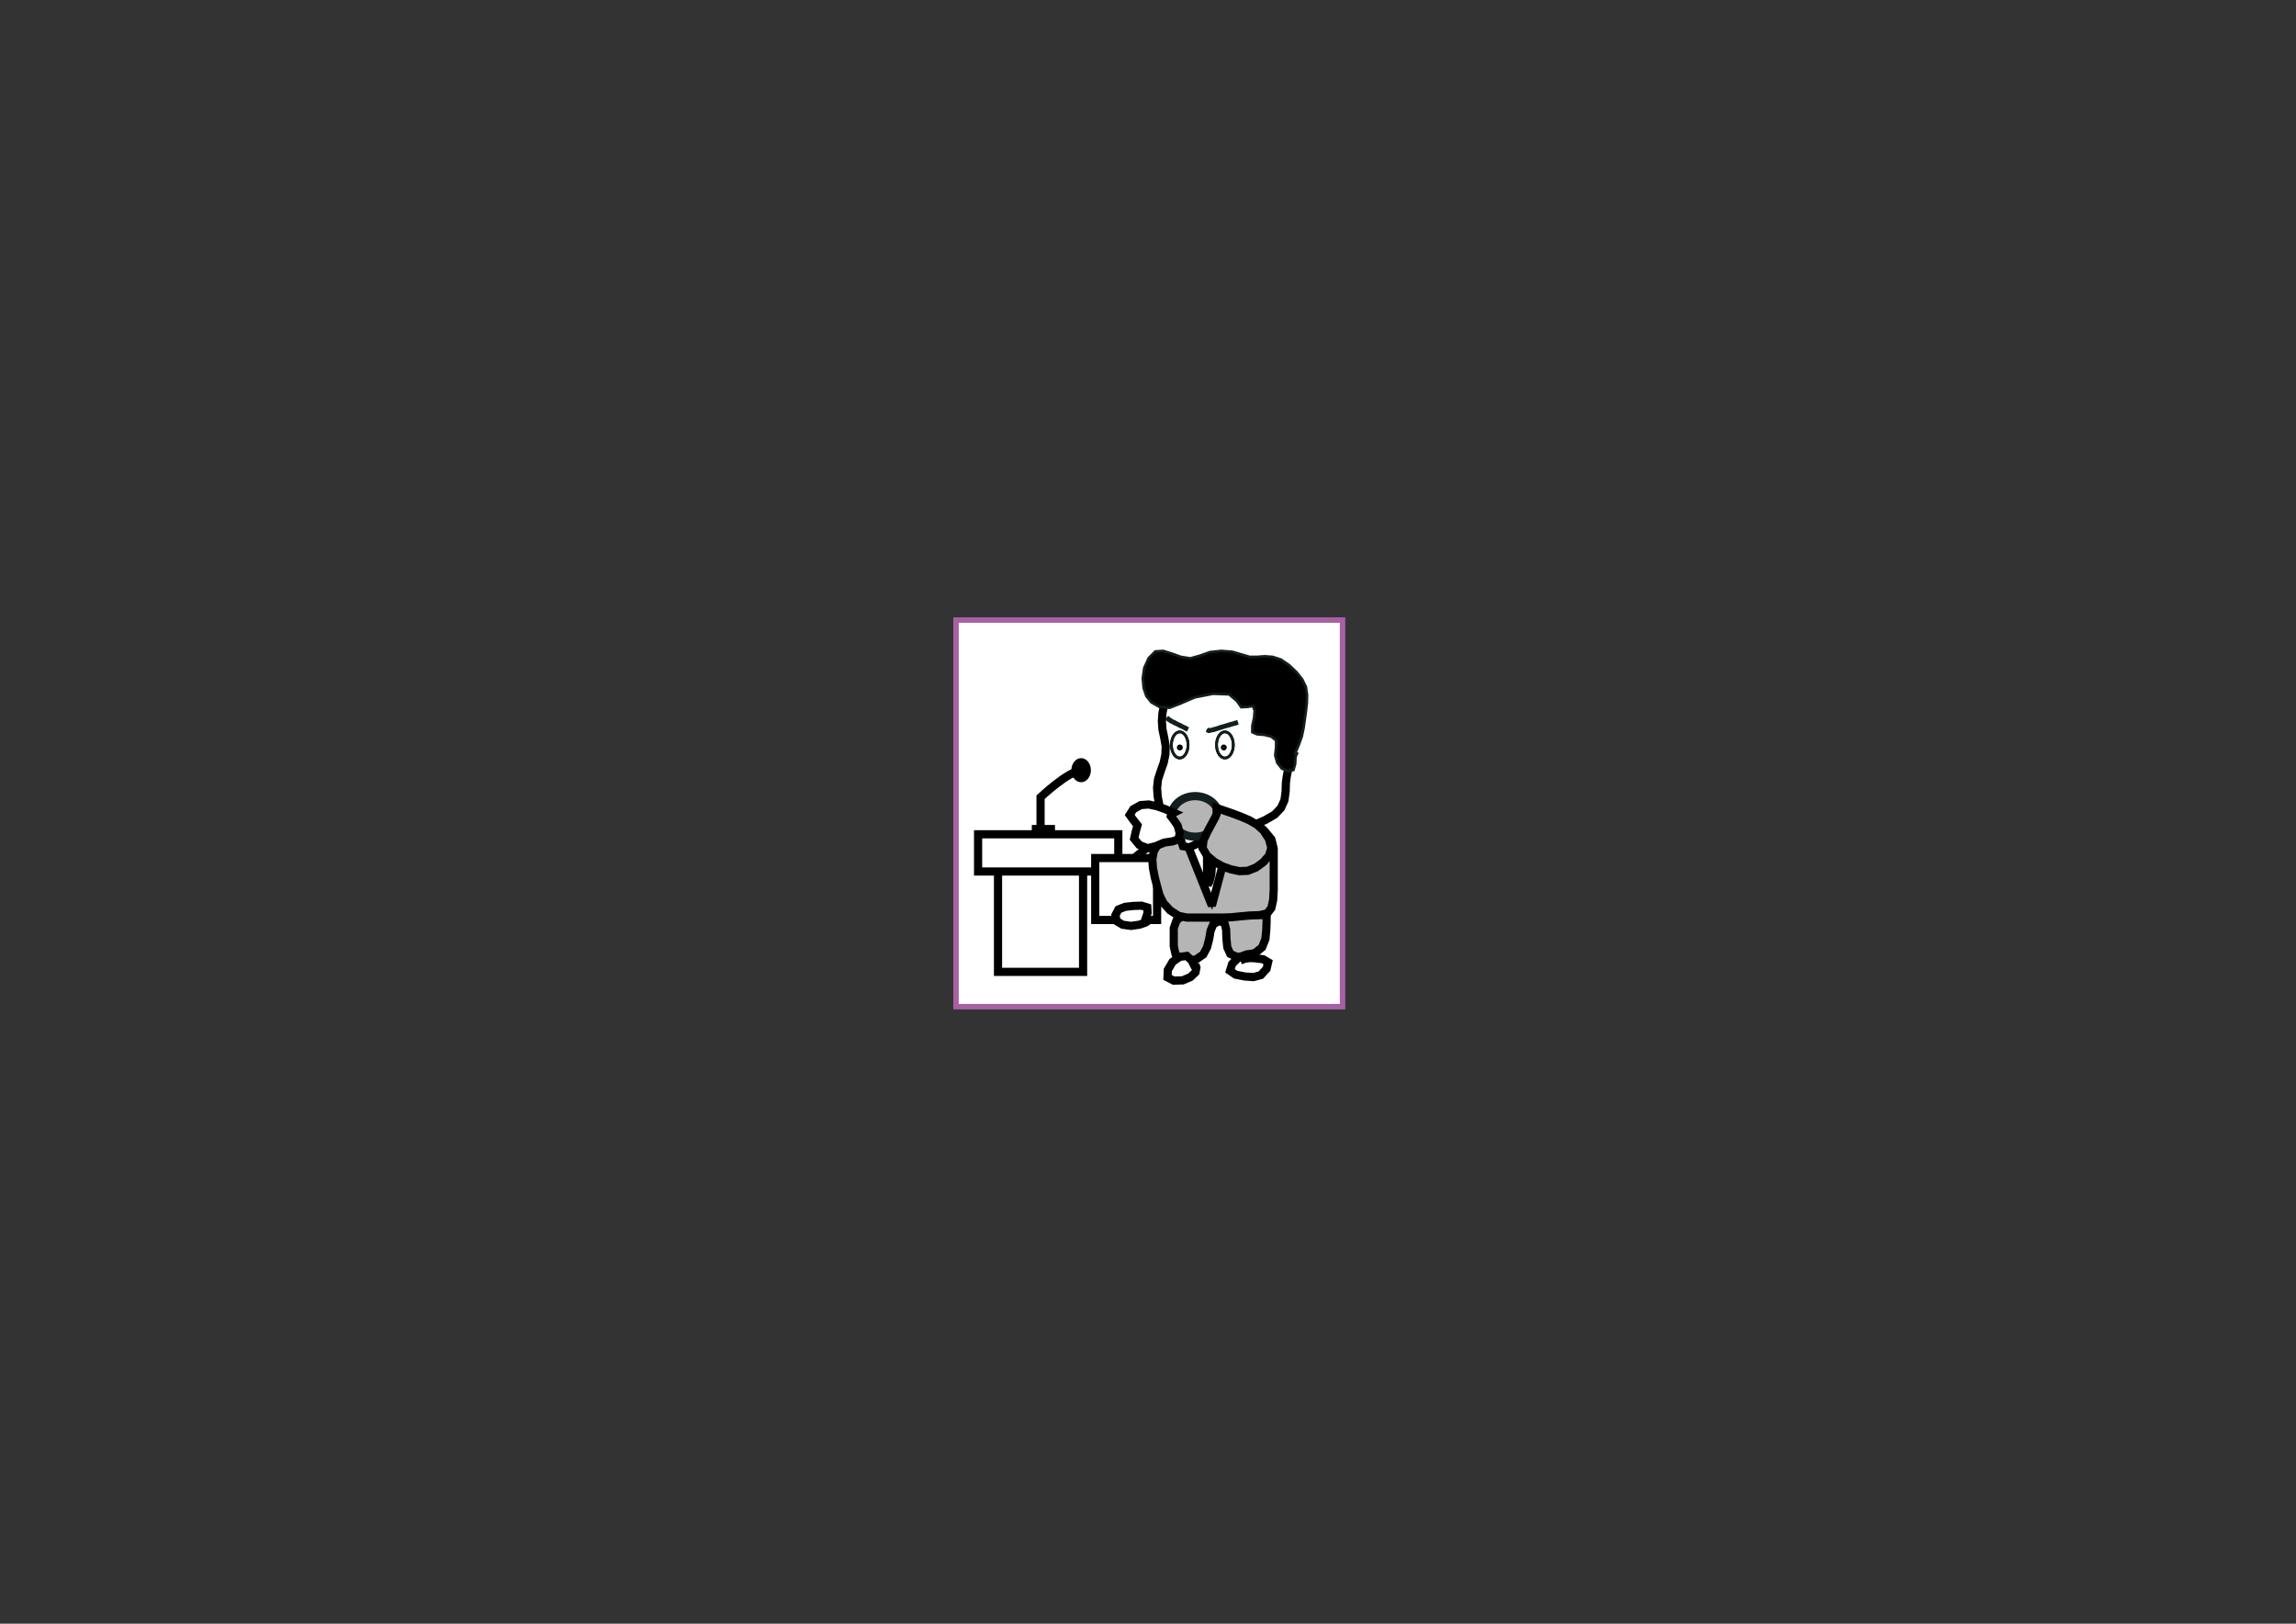 <?xml version="1.0" encoding="utf-8"?>
<!-- Generator: Adobe Illustrator 17.0.1, SVG Export Plug-In . SVG Version: 6.00 Build 0)  -->
<!DOCTYPE svg PUBLIC "-//W3C//DTD SVG 1.1//EN" "http://www.w3.org/Graphics/SVG/1.1/DTD/svg11.dtd">
<svg version="1.1" id="レイヤー_1" xmlns="http://www.w3.org/2000/svg" xmlns:xlink="http://www.w3.org/1999/xlink" x="0px"
	 y="0px" width="841.89px" height="595.28px" viewBox="0 0 841.89 595.28" enable-background="new 0 0 841.89 595.28"
	 xml:space="preserve">
<rect x="0" y="0" width="841.89" height="595.28" fill="#333333" stroke="none"/>
<rect x="350.547" y="227.318" fill="#FFFFFF" stroke="#A660A3" stroke-width="2" stroke-miterlimit="10" width="141.732" height="141.732"/>
<rect x="365.952" y="314.877" fill="#FFFFFF" stroke="#000000" stroke-width="3" stroke-miterlimit="10" width="31.189" height="41.423"/>
<rect x="358.642" y="305.861" fill="#FFFFFF" stroke="#000000" stroke-width="3" stroke-miterlimit="10" width="51.413" height="13.645"/>
<polyline fill="none" stroke="#000000" stroke-width="3" stroke-miterlimit="10" points="378.337,303.945 381.547,303.945 
	386.837,303.945 "/>
<path fill="none" stroke="#000000" stroke-width="3" stroke-miterlimit="10" d="M381.547,303.945v-11.667
	c0,0,10.457-9.833,14.79-9.667"/>
<ellipse cx="396.426" cy="282.362" rx="3.577" ry="4.417"/>
<polygon fill-rule="evenodd" clip-rule="evenodd" fill="#B5B5B6" stroke="#000000" stroke-miterlimit="10" points="463.999,335.074 
	464.319,334.762 464.433,334.64 464.433,335.416 464.433,337.706 464.319,340.872 463.999,344.251 462.796,347.295 460.065,349.494 
	456.686,350.696 453.521,350.795 451.108,349.707 450.02,347.295 449.701,344.136 449.586,340.75 448.955,338.239 446.976,337.706 
	444.899,338.795 443.91,341.184 443.377,344.251 442.601,347.295 441.201,349.927 438.69,351.67 435.745,352.317 433.013,351.67 
	431.035,349.806 430.388,346.861 430.388,343.482 430.388,340.317 431.377,337.486 434.322,335.074 438.035,333.217 441.3,332.03 
	444.465,331.375 447.844,331.162 451.223,331.162 454.388,331.162 457.333,331.695 460.065,333.339 462.142,334.975 
	463.131,335.515 463.565,335.416 463.999,335.074 "/>
<polygon fill="none" stroke="#000000" stroke-width="3" stroke-miterlimit="2.613" points="463.999,335.074 464.319,334.762 
	464.433,334.64 464.433,335.416 464.433,337.706 464.319,340.872 463.999,344.251 462.796,347.295 460.065,349.494 456.686,350.696 
	453.521,350.795 451.108,349.707 450.02,347.295 449.701,344.136 449.586,340.75 448.955,338.239 446.976,337.706 444.899,338.795 
	443.91,341.184 443.377,344.251 442.601,347.295 441.201,349.927 438.69,351.67 435.745,352.317 433.013,351.67 431.035,349.806 
	430.388,346.861 430.388,343.482 430.388,340.317 431.377,337.486 434.322,335.074 438.035,333.217 441.3,332.03 444.465,331.375 
	447.844,331.162 451.223,331.162 454.388,331.162 457.333,331.695 460.065,333.339 462.142,334.975 463.131,335.515 
	463.565,335.416 463.999,335.074 "/>
<polygon fill-rule="evenodd" clip-rule="evenodd" fill="#CAD1E2" stroke="#000000" stroke-miterlimit="10" points="434.756,313.265 
	435.41,312.93 435.623,312.831 434.87,313.364 432.579,315.007 429.634,317.518 426.903,320.684 424.491,324.063 422.535,327.228 
	421.112,330.295 420.358,333.339 419.156,335.751 416.424,336.839 412.947,336.938 409.446,336.398 406.715,334.975 
	405.512,332.464 405.627,329.405 406.836,326.353 408.67,323.294 410.748,320.243 413.259,317.184 416.424,314.14 419.803,311.408 
	422.968,309.331 425.913,308.463 428.645,309.331 430.936,310.974 432.579,312.397 433.766,313.265 434.756,313.265 "/>
<polygon fill="#FFFFFF" stroke="#000000" stroke-width="3" stroke-miterlimit="2.613" points="434.756,313.265 435.41,312.93 
	435.623,312.831 434.87,313.364 432.579,315.007 429.634,317.518 426.903,320.684 424.491,324.063 422.535,327.228 421.112,330.295 
	420.358,333.339 419.156,335.751 416.424,336.839 412.947,336.938 409.446,336.398 406.715,334.975 405.512,332.464 
	405.627,329.405 406.836,326.353 408.67,323.294 410.748,320.243 413.259,317.184 416.424,314.14 419.803,311.408 422.968,309.331 
	425.913,308.463 428.645,309.331 430.936,310.974 432.579,312.397 433.766,313.265 434.756,313.265 "/>
<polygon fill-rule="evenodd" clip-rule="evenodd" fill="#FFFFFF" stroke="#000000" stroke-miterlimit="10" points="401.593,337.273 
	424.277,337.273 424.277,314.574 401.593,314.574 401.593,337.273 "/>
<polygon fill="none" stroke="#000000" stroke-width="3" stroke-miterlimit="2.613" points="401.593,337.273 424.277,337.273 
	424.277,314.574 401.593,314.574 401.593,337.273 "/>
<polygon fill-rule="evenodd" clip-rule="evenodd" fill="#FFFFFF" stroke="#000000" stroke-width="3" stroke-miterlimit="2.613" points="
	420.358,337.273 420.024,337.273 419.925,337.273 420.145,336.618 420.792,334.64 420.693,332.684 418.601,332.03 415.557,332.129 
	412.49,332.464 410.101,333.438 409.013,335.515 409.446,337.706 411.623,339.015 414.682,339.449 417.733,339.015 420.024,338.239 
	420.792,337.706 420.678,337.372 420.358,337.273 "/>
<polygon fill="none" stroke="#000000" stroke-width="0.964" stroke-miterlimit="2.613" points="420.358,337.273 420.024,337.273 
	419.925,337.273 420.145,336.618 420.792,334.64 420.693,332.684 418.601,332.03 415.557,332.129 412.49,332.464 410.101,333.438 
	409.013,335.515 409.446,337.706 411.623,339.015 414.682,339.449 417.733,339.015 420.024,338.239 420.792,337.706 
	420.678,337.372 420.358,337.273 "/>
<polygon fill-rule="evenodd" clip-rule="evenodd" points="472.286,282.279 472.286,281.191 472.286,277.911 472.187,273.756 
	471.852,270.058 471.51,266.679 471.411,263.514 471.076,260.455 470.109,257.403 468.367,254.558 465.742,252.168 462.576,250.213 
	459.197,248.668 455.377,247.702 450.911,247.359 446.421,247.359 442.601,247.359 439.222,247.702 436.057,248.668 
	433.112,250.311 430.388,252.602 428.211,255.334 426.903,258.279 426.256,261.322 426.035,264.389 426.256,267.433 
	426.903,270.499 427.435,273.543 427.336,276.61 426.69,279.654 425.601,282.72 424.612,285.764 424.277,288.823 424.491,291.989 
	425.145,295.375 426.667,298.654 429.513,301.485 432.899,303.776 436.057,305.419 439.222,306.386 442.601,306.721 
	445.987,306.607 449.153,306.287 452.433,305.518 456.131,304.095 460.065,302.353 463.999,300.61 467.378,298.654 469.676,296.242 
	470.977,293.412 471.411,290.132 471.51,286.966 471.852,284.455 472.187,282.819 472.286,282.279 "/>
<polygon fill="#FFFFFF" stroke="#000000" stroke-width="3" stroke-miterlimit="2.613" points="472.286,282.279 472.286,281.191 
	472.286,277.911 472.187,273.756 471.852,270.058 471.51,266.679 471.411,263.514 471.076,260.455 470.109,257.403 468.367,254.558 
	465.742,252.168 462.576,250.213 459.197,248.668 455.377,247.702 450.911,247.359 446.421,247.359 442.601,247.359 
	439.222,247.702 436.057,248.668 433.112,250.311 430.388,252.602 428.211,255.334 426.903,258.279 426.256,261.322 
	426.035,264.389 426.256,267.433 426.903,270.499 427.435,273.543 427.336,276.61 426.69,279.654 425.601,282.72 424.612,285.764 
	424.277,288.823 424.491,291.989 425.145,295.375 426.667,298.654 429.513,301.485 432.899,303.776 436.057,305.419 
	439.222,306.386 442.601,306.721 445.987,306.607 449.153,306.287 452.433,305.518 456.131,304.095 460.065,302.353 463.999,300.61 
	467.378,298.654 469.676,296.242 470.977,293.412 471.411,290.132 471.51,286.966 471.852,284.455 472.187,282.819 472.286,282.279 
	"/>
<polygon fill-rule="evenodd" clip-rule="evenodd" fill="#131E1F" points="453.445,265.873 453.445,265.873 454.198,265.652 
	453.711,263.986 452.965,264.206 453.445,265.873 452.965,264.206 452.859,264.244 452.775,264.282 452.691,264.328 
	452.615,264.381 452.554,264.442 452.501,264.511 452.448,264.579 452.41,264.648 452.379,264.724 452.356,264.8 452.341,264.876 
	452.334,264.96 452.334,265.043 452.341,265.119 452.349,265.203 452.372,265.279 452.394,265.355 452.425,265.431 452.463,265.508 
	452.509,265.568 452.562,265.637 452.615,265.69 452.676,265.743 452.745,265.789 452.813,265.835 452.889,265.865 452.973,265.888 
	453.056,265.903 453.148,265.911 453.247,265.911 453.338,265.896 453.445,265.873 "/>
<polygon fill-rule="evenodd" clip-rule="evenodd" fill="#131E1F" points="450.667,264.861 451.147,266.527 453.445,265.873 
	452.965,264.206 450.675,264.853 450.667,264.861 450.675,264.853 450.568,264.891 450.477,264.929 450.401,264.975 
	450.325,265.028 450.264,265.089 450.203,265.157 450.157,265.226 450.119,265.294 450.089,265.371 450.066,265.447 450.043,265.53 
	450.035,265.606 450.035,265.69 450.043,265.774 450.051,265.85 450.073,265.926 450.096,266.01 450.127,266.086 450.165,266.154 
	450.211,266.223 450.264,266.284 450.317,266.345 450.378,266.398 450.447,266.443 450.515,266.489 450.591,266.52 450.675,266.542 
	450.758,266.558 450.85,266.565 450.949,266.565 451.048,266.55 451.147,266.527 450.667,264.861 "/>
<polygon fill-rule="evenodd" clip-rule="evenodd" fill="#131E1F" points="447.699,265.736 448.209,267.395 451.154,266.527 
	450.667,264.861 447.715,265.728 447.699,265.736 447.715,265.728 447.616,265.766 447.524,265.804 447.448,265.858 
	447.372,265.911 447.311,265.972 447.258,266.033 447.205,266.101 447.167,266.17 447.136,266.246 447.113,266.329 447.098,266.406 
	447.091,266.489 447.091,266.565 447.098,266.649 447.113,266.725 447.129,266.809 447.159,266.885 447.19,266.961 447.228,267.03 
	447.273,267.098 447.319,267.159 447.38,267.22 447.441,267.273 447.509,267.319 447.578,267.357 447.654,267.387 447.737,267.418 
	447.821,267.433 447.912,267.441 448.004,267.433 448.103,267.418 448.209,267.395 447.699,265.736 "/>
<polygon fill-rule="evenodd" clip-rule="evenodd" fill="#131E1F" points="445.424,268.278 445.493,268.255 448.224,267.387 
	447.699,265.736 444.975,266.603 445.424,268.278 444.975,266.603 444.876,266.641 444.785,266.687 444.701,266.733 
	444.633,266.794 444.572,266.855 444.519,266.915 444.473,266.992 444.435,267.06 444.405,267.136 444.382,267.212 444.366,267.296 
	444.366,267.372 444.366,267.456 444.374,267.532 444.389,267.616 444.412,267.692 444.435,267.768 444.473,267.844 
	444.511,267.912 444.557,267.981 444.61,268.042 444.663,268.103 444.724,268.148 444.793,268.194 444.869,268.232 444.945,268.262 
	445.029,268.285 445.112,268.3 445.204,268.308 445.295,268.3 445.394,268.285 445.493,268.255 445.424,268.278 "/>
<polygon fill-rule="evenodd" clip-rule="evenodd" fill="#131E1F" points="442.761,268.597 443.453,268.734 445.424,268.278 
	445.044,266.588 443.065,267.037 442.761,268.597 443.065,267.037 442.959,267.068 442.867,267.106 442.784,267.151 
	442.707,267.197 442.639,267.258 442.586,267.319 442.532,267.38 442.487,267.448 442.456,267.524 442.426,267.6 442.403,267.676 
	442.395,267.76 442.388,267.836 442.388,267.92 442.395,268.004 442.411,268.08 442.434,268.156 442.456,268.232 442.494,268.308 
	442.532,268.376 442.578,268.445 442.631,268.506 442.692,268.567 442.753,268.612 442.822,268.658 442.898,268.696 
	442.981,268.726 443.065,268.742 443.156,268.757 443.248,268.757 443.347,268.749 443.453,268.734 442.761,268.597 "/>
<polygon fill-rule="evenodd" clip-rule="evenodd" fill="#131E1F" points="442.106,268.148 442.761,268.597 443.75,267.174 
	443.103,266.718 442.106,268.148 "/>
<polygon fill-rule="evenodd" clip-rule="evenodd" fill="#FFFFFF" points="435.623,267.433 434.969,267.113 433.013,266.124 
	430.822,265.036 429.513,264.389 428.645,263.833 427.778,263.08 435.623,267.433 "/>
<polygon fill-rule="evenodd" clip-rule="evenodd" fill="#131E1F" points="434.581,267.889 434.596,267.897 435.25,268.217 
	436.003,266.649 435.349,266.337 434.581,267.889 435.349,266.337 435.25,266.291 435.159,266.261 435.068,266.246 434.976,266.238 
	434.885,266.238 434.801,266.246 434.725,266.268 434.641,266.299 434.573,266.329 434.504,266.375 434.436,266.421 
	434.375,266.474 434.322,266.535 434.276,266.596 434.231,266.664 434.192,266.74 434.154,266.816 434.132,266.892 434.109,266.969 
	434.101,267.052 434.094,267.128 434.101,267.212 434.109,267.288 434.124,267.372 434.154,267.448 434.185,267.524 
	434.231,267.593 434.284,267.669 434.345,267.73 434.421,267.791 434.504,267.844 434.596,267.897 434.581,267.889 "/>
<polygon fill-rule="evenodd" clip-rule="evenodd" fill="#131E1F" points="433.401,265.348 432.625,266.9 434.581,267.889 
	435.364,266.337 433.409,265.355 433.401,265.348 433.409,265.355 433.31,265.31 433.211,265.279 433.12,265.256 433.036,265.249 
	432.945,265.249 432.861,265.256 432.777,265.272 432.701,265.302 432.625,265.332 432.557,265.378 432.488,265.424 
	432.435,265.477 432.374,265.538 432.321,265.599 432.275,265.667 432.237,265.736 432.207,265.812 432.176,265.888 
	432.161,265.964 432.146,266.048 432.138,266.124 432.138,266.208 432.146,266.284 432.161,266.367 432.191,266.443 432.222,266.52 
	432.267,266.596 432.321,266.664 432.382,266.733 432.45,266.794 432.534,266.847 432.625,266.9 433.401,265.348 "/>
<polygon fill-rule="evenodd" clip-rule="evenodd" fill="#131E1F" points="430.434,265.819 430.434,265.819 432.633,266.908 
	433.401,265.348 431.202,264.26 430.434,265.819 431.202,264.26 431.103,264.222 431.012,264.191 430.921,264.168 430.829,264.161 
	430.746,264.161 430.662,264.168 430.578,264.191 430.502,264.214 430.426,264.252 430.357,264.29 430.289,264.343 430.228,264.397 
	430.175,264.45 430.121,264.518 430.083,264.587 430.038,264.655 430.007,264.731 429.984,264.807 429.962,264.884 429.946,264.967 
	429.946,265.043 429.946,265.127 429.954,265.211 429.969,265.287 430,265.363 430.03,265.439 430.076,265.515 430.129,265.584 
	430.19,265.652 430.258,265.713 430.342,265.766 430.434,265.819 "/>
<polygon fill-rule="evenodd" clip-rule="evenodd" fill="#131E1F" points="429.048,265.119 429.124,265.165 430.434,265.819 
	431.21,264.26 429.901,263.605 429.048,265.119 429.901,263.605 429.802,263.567 429.71,263.537 429.619,263.514 429.528,263.506 
	429.436,263.506 429.353,263.514 429.277,263.537 429.201,263.56 429.124,263.598 429.056,263.636 428.988,263.681 428.927,263.735 
	428.873,263.795 428.82,263.864 428.774,263.925 428.736,264.001 428.706,264.077 428.676,264.153 428.653,264.229 428.645,264.313 
	428.638,264.389 428.638,264.473 428.645,264.549 428.668,264.632 428.691,264.709 428.721,264.785 428.767,264.861 428.82,264.929 
	428.881,264.998 428.949,265.059 429.033,265.112 429.124,265.165 429.048,265.119 "/>
<polygon fill-rule="evenodd" clip-rule="evenodd" fill="#131E1F" points="428.074,264.488 428.181,264.564 429.048,265.119 
	429.977,263.658 429.109,263.103 428.074,264.488 429.109,263.103 429.018,263.05 428.927,263.012 428.835,262.981 428.752,262.958 
	428.66,262.951 428.577,262.951 428.493,262.966 428.417,262.981 428.341,263.012 428.265,263.042 428.196,263.08 428.128,263.126 
	428.067,263.179 428.014,263.24 427.96,263.301 427.915,263.369 427.869,263.438 427.839,263.514 427.808,263.59 427.785,263.666 
	427.77,263.742 427.77,263.826 427.77,263.91 427.778,263.986 427.793,264.069 427.816,264.145 427.854,264.222 427.899,264.298 
	427.953,264.366 428.021,264.435 428.09,264.503 428.181,264.564 428.074,264.488 "/>
<polygon fill-rule="evenodd" clip-rule="evenodd" fill="#131E1F" points="427.207,263.735 428.074,264.488 429.216,263.179 
	428.341,262.426 427.207,263.735 "/>
<polygon fill-rule="evenodd" clip-rule="evenodd" fill="#FFFFFF" stroke="#000000" stroke-miterlimit="2.613" points="
	452.212,273.109 452.212,272.858 452.197,272.622 452.181,272.379 452.151,272.143 452.121,271.915 452.075,271.686 
	452.029,271.466 451.976,271.245 451.908,271.032 451.839,270.827 451.771,270.629 451.687,270.431 451.603,270.248 
	451.512,270.066 451.413,269.891 451.314,269.723 451.207,269.571 451.093,269.419 450.979,269.274 450.857,269.137 
	450.736,269.016 450.606,268.902 450.477,268.795 450.34,268.696 450.203,268.612 450.058,268.536 449.914,268.475 449.762,268.422 
	449.617,268.376 449.465,268.346 449.305,268.331 449.153,268.323 448.993,268.331 448.833,268.346 448.681,268.376 
	448.529,268.422 448.384,268.475 448.24,268.536 448.095,268.612 447.958,268.696 447.821,268.795 447.692,268.902 447.562,269.016 
	447.441,269.137 447.319,269.274 447.205,269.419 447.091,269.571 446.984,269.723 446.885,269.891 446.786,270.066 
	446.695,270.248 446.611,270.431 446.528,270.629 446.451,270.827 446.391,271.032 446.322,271.245 446.269,271.466 
	446.223,271.686 446.178,271.915 446.147,272.143 446.117,272.379 446.101,272.622 446.086,272.858 446.086,273.109 
	446.086,273.353 446.101,273.597 446.117,273.833 446.147,274.068 446.178,274.304 446.223,274.525 446.269,274.753 
	446.322,274.966 446.391,275.179 446.451,275.385 446.528,275.583 446.611,275.78 446.695,275.971 446.786,276.146 446.885,276.321 
	446.984,276.488 447.091,276.648 447.205,276.8 447.319,276.937 447.441,277.074 447.562,277.196 447.692,277.31 447.821,277.416 
	447.958,277.515 448.095,277.599 448.24,277.675 448.384,277.744 448.529,277.797 448.681,277.835 448.833,277.865 448.993,277.888 
	449.153,277.888 449.305,277.888 449.465,277.865 449.617,277.835 449.762,277.797 449.914,277.744 450.058,277.675 
	450.203,277.599 450.34,277.515 450.477,277.416 450.606,277.31 450.736,277.196 450.857,277.074 450.979,276.937 451.093,276.8 
	451.207,276.648 451.314,276.488 451.413,276.321 451.512,276.146 451.603,275.971 451.687,275.78 451.771,275.583 451.839,275.385 
	451.908,275.179 451.976,274.966 452.029,274.753 452.075,274.525 452.121,274.304 452.151,274.068 452.181,273.833 
	452.197,273.597 452.212,273.353 452.212,273.109 "/>
<polyline fill="none" stroke="#131E1F" stroke-width="0.964" stroke-miterlimit="2.613" points="452.212,273.109 452.212,272.858 
	452.197,272.622 452.181,272.379 452.151,272.143 452.121,271.915 452.075,271.686 452.029,271.466 451.976,271.245 
	451.908,271.032 451.839,270.827 451.771,270.629 451.687,270.431 451.603,270.248 451.512,270.066 451.413,269.891 
	451.314,269.723 451.207,269.571 451.093,269.419 450.979,269.274 450.857,269.137 450.736,269.016 450.606,268.902 
	450.477,268.795 450.34,268.696 450.203,268.612 450.058,268.536 449.914,268.475 449.762,268.422 449.617,268.376 449.465,268.346 
	449.305,268.331 449.153,268.323 448.993,268.331 448.833,268.346 448.681,268.376 448.529,268.422 448.384,268.475 448.24,268.536 
	448.095,268.612 447.958,268.696 447.821,268.795 447.692,268.902 447.562,269.016 447.441,269.137 447.319,269.274 
	447.205,269.419 447.091,269.571 446.984,269.723 446.885,269.891 446.786,270.066 446.695,270.248 446.611,270.431 
	446.528,270.629 446.451,270.827 446.391,271.032 446.322,271.245 446.269,271.466 446.223,271.686 446.178,271.915 
	446.147,272.143 446.117,272.379 446.101,272.622 446.086,272.858 446.086,273.109 446.086,273.353 446.101,273.597 
	446.117,273.833 446.147,274.068 446.178,274.304 446.223,274.525 446.269,274.753 446.322,274.966 446.391,275.179 
	446.451,275.385 446.528,275.583 446.611,275.78 446.695,275.971 446.786,276.146 446.885,276.321 446.984,276.488 447.091,276.648 
	447.205,276.8 447.319,276.937 447.441,277.074 447.562,277.196 447.692,277.31 447.821,277.416 447.958,277.515 448.095,277.599 
	448.24,277.675 448.384,277.744 448.529,277.797 448.681,277.835 448.833,277.865 448.993,277.888 449.153,277.888 449.305,277.888 
	449.465,277.865 449.617,277.835 449.762,277.797 449.914,277.744 450.058,277.675 450.203,277.599 450.34,277.515 450.477,277.416 
	450.606,277.31 450.736,277.196 450.857,277.074 450.979,276.937 451.093,276.8 451.207,276.648 451.314,276.488 451.413,276.321 
	451.512,276.146 451.603,275.971 451.687,275.78 451.771,275.583 451.839,275.385 451.908,275.179 451.976,274.966 452.029,274.753 
	452.075,274.525 452.121,274.304 452.151,274.068 452.181,273.833 452.197,273.597 452.212,273.353 452.212,273.109 "/>
<polygon fill-rule="evenodd" clip-rule="evenodd" fill="#FFFFFF" stroke="#000000" stroke-miterlimit="2.613" points="
	435.623,273.109 435.623,272.858 435.608,272.622 435.593,272.379 435.562,272.143 435.532,271.915 435.486,271.686 435.44,271.466 
	435.387,271.245 435.326,271.032 435.258,270.827 435.182,270.629 435.106,270.431 435.014,270.248 434.931,270.066 
	434.832,269.891 434.733,269.723 434.626,269.571 434.512,269.419 434.398,269.274 434.276,269.137 434.154,269.016 
	434.025,268.902 433.896,268.795 433.766,268.696 433.622,268.612 433.485,268.536 433.34,268.475 433.188,268.422 433.044,268.376 
	432.891,268.346 432.739,268.331 432.579,268.323 432.42,268.331 432.267,268.346 432.115,268.376 431.971,268.422 431.818,268.475 
	431.674,268.536 431.537,268.612 431.4,268.696 431.263,268.795 431.134,268.902 431.004,269.016 430.883,269.137 430.761,269.274 
	430.647,269.419 430.532,269.571 430.426,269.723 430.327,269.891 430.228,270.066 430.144,270.248 430.053,270.431 
	429.977,270.629 429.901,270.827 429.832,271.032 429.771,271.245 429.718,271.466 429.672,271.686 429.627,271.915 
	429.596,272.143 429.566,272.379 429.551,272.622 429.535,272.858 429.535,273.109 429.535,273.353 429.551,273.597 
	429.566,273.833 429.596,274.068 429.627,274.304 429.672,274.525 429.718,274.753 429.771,274.966 429.832,275.179 
	429.901,275.385 429.977,275.583 430.053,275.78 430.144,275.971 430.228,276.146 430.327,276.321 430.426,276.488 430.532,276.648 
	430.647,276.8 430.761,276.937 430.883,277.074 431.004,277.196 431.134,277.31 431.263,277.416 431.4,277.515 431.537,277.599 
	431.674,277.675 431.818,277.744 431.971,277.797 432.115,277.835 432.267,277.865 432.42,277.888 432.579,277.888 432.739,277.888 
	432.891,277.865 433.044,277.835 433.188,277.797 433.34,277.744 433.485,277.675 433.622,277.599 433.766,277.515 433.896,277.416 
	434.025,277.31 434.154,277.196 434.276,277.074 434.398,276.937 434.512,276.8 434.626,276.648 434.733,276.488 434.832,276.321 
	434.931,276.146 435.014,275.971 435.106,275.78 435.182,275.583 435.258,275.385 435.326,275.179 435.387,274.966 435.44,274.753 
	435.486,274.525 435.532,274.304 435.562,274.068 435.593,273.833 435.608,273.597 435.623,273.353 435.623,273.109 "/>
<polyline fill="none" stroke="#131E1F" stroke-width="0.964" stroke-miterlimit="2.613" points="435.623,273.109 435.623,272.858 
	435.608,272.622 435.593,272.379 435.562,272.143 435.532,271.915 435.486,271.686 435.44,271.466 435.387,271.245 435.326,271.032 
	435.258,270.827 435.182,270.629 435.106,270.431 435.014,270.248 434.931,270.066 434.832,269.891 434.733,269.723 
	434.626,269.571 434.512,269.419 434.398,269.274 434.276,269.137 434.154,269.016 434.025,268.902 433.896,268.795 
	433.766,268.696 433.622,268.612 433.485,268.536 433.34,268.475 433.188,268.422 433.044,268.376 432.891,268.346 432.739,268.331 
	432.579,268.323 432.42,268.331 432.267,268.346 432.115,268.376 431.971,268.422 431.818,268.475 431.674,268.536 431.537,268.612 
	431.4,268.696 431.263,268.795 431.134,268.902 431.004,269.016 430.883,269.137 430.761,269.274 430.647,269.419 430.532,269.571 
	430.426,269.723 430.327,269.891 430.228,270.066 430.144,270.248 430.053,270.431 429.977,270.629 429.901,270.827 
	429.832,271.032 429.771,271.245 429.718,271.466 429.672,271.686 429.627,271.915 429.596,272.143 429.566,272.379 
	429.551,272.622 429.535,272.858 429.535,273.109 429.535,273.353 429.551,273.597 429.566,273.833 429.596,274.068 
	429.627,274.304 429.672,274.525 429.718,274.753 429.771,274.966 429.832,275.179 429.901,275.385 429.977,275.583 430.053,275.78 
	430.144,275.971 430.228,276.146 430.327,276.321 430.426,276.488 430.532,276.648 430.647,276.8 430.761,276.937 430.883,277.074 
	431.004,277.196 431.134,277.31 431.263,277.416 431.4,277.515 431.537,277.599 431.674,277.675 431.818,277.744 431.971,277.797 
	432.115,277.835 432.267,277.865 432.42,277.888 432.579,277.888 432.739,277.888 432.891,277.865 433.044,277.835 433.188,277.797 
	433.34,277.744 433.485,277.675 433.622,277.599 433.766,277.515 433.896,277.416 434.025,277.31 434.154,277.196 434.276,277.074 
	434.398,276.937 434.512,276.8 434.626,276.648 434.733,276.488 434.832,276.321 434.931,276.146 435.014,275.971 435.106,275.78 
	435.182,275.583 435.258,275.385 435.326,275.179 435.387,274.966 435.44,274.753 435.486,274.525 435.532,274.304 435.562,274.068 
	435.593,273.833 435.608,273.597 435.623,273.353 435.623,273.109 "/>
<polygon fill-rule="evenodd" clip-rule="evenodd" fill="#B5B5B6" stroke="#000000" stroke-miterlimit="10" points="460.065,301.485 
	460.932,302.231 463.565,304.529 466.175,307.687 467.043,311.073 467.043,314.673 467.043,318.508 467.043,322.419 
	467.043,326.353 466.83,329.952 466.175,332.905 464.653,334.876 461.807,335.515 458.322,335.629 454.822,335.949 451.443,336.284 
	448.278,336.398 445.112,336.398 441.733,336.398 438.355,336.398 435.189,336.398 432.146,335.751 429.079,333.773 
	426.568,331.041 425.145,328.096 424.277,324.93 423.402,321.552 422.755,318.173 422.535,315.007 423.067,312.062 424.711,309.331 
	427.123,307.253 429.946,306.287 433.013,306.066 436.057,306.287 439.124,306.607 442.167,306.721 445.234,306.607 
	448.278,306.287 451.223,305.632 453.954,304.529 455.933,303.342 456.587,302.353 460.065,301.485 "/>
<polyline fill="none" stroke="#000000" stroke-width="3" stroke-miterlimit="2.613" points="460.065,301.485 460.932,302.231 
	463.565,304.529 466.175,307.687 467.043,311.073 467.043,314.673 467.043,318.508 467.043,322.419 467.043,326.353 466.83,329.952 
	466.175,332.905 464.653,334.876 461.807,335.515 458.322,335.629 454.822,335.949 451.443,336.284 448.278,336.398 
	445.112,336.398 441.733,336.398 438.355,336.398 435.189,336.398 432.146,335.751 429.079,333.773 426.568,331.041 
	425.145,328.096 424.277,324.93 423.402,321.552 422.755,318.173 422.535,315.007 423.067,312.062 424.711,309.331 427.123,307.253 
	429.946,306.287 433.013,306.066 436.057,306.287 439.124,306.607 442.167,306.721 445.234,306.607 448.278,306.287 
	451.223,305.632 453.954,304.529 455.933,303.342 456.587,302.353 "/>
<polygon fill-rule="evenodd" clip-rule="evenodd" fill="#FFFFFF" points="452.212,305.853 451.344,305.853 449.586,305.853 
	452.212,305.853 "/>
<polyline fill="none" stroke="#131E1F" stroke-width="3" stroke-miterlimit="2.613" points="452.212,305.853 451.344,305.853 
	449.586,305.853 "/>
<polygon fill-rule="evenodd" clip-rule="evenodd" fill="#FFFFFF" stroke="#000000" stroke-miterlimit="10" points="451.344,305.853 
	444.366,332.03 433.888,305.853 451.344,305.853 "/>
<polygon fill="none" stroke="#000000" stroke-width="3" stroke-miterlimit="2.613" points="451.344,305.853 444.366,332.03 
	433.888,305.853 451.344,305.853 "/>
<polygon fill-rule="evenodd" clip-rule="evenodd" fill="#71ACD9" stroke="#000000" stroke-miterlimit="10" points="443.476,306.721 
	442.822,306.721 442.601,306.721 442.601,308.227 442.601,312.831 442.601,318.287 442.601,322.419 442.822,324.397 
	443.476,323.294 444.146,320.585 444.366,317.633 444.465,314.574 444.8,311.53 445.013,308.996 444.8,307.588 444.245,306.941 
	443.476,306.721 "/>
<polygon fill="#FFFFFF" stroke="#000000" stroke-width="3" stroke-miterlimit="2.613" points="443.476,306.721 442.822,306.721 
	442.601,306.721 442.601,308.227 442.601,312.831 442.601,318.287 442.601,322.419 442.822,324.397 443.476,323.294 
	444.146,320.585 444.366,317.633 444.465,314.574 444.8,311.53 445.013,308.996 444.8,307.588 444.245,306.941 443.476,306.721 "/>
<polygon fill-rule="evenodd" clip-rule="evenodd" fill="#FFFFFF" stroke="#000000" stroke-miterlimit="10" points="433.447,298.419 
	433.112,298.099 433.013,297.985 433.013,298.852 433.013,301.485 433.013,304.864 433.013,308.03 433.766,310.221 436.057,310.639 
	438.568,309.551 439.991,307.154 440.113,304.209 438.69,301.485 436.711,299.507 435.189,298.868 434.101,298.753 433.447,298.419 
	"/>
<polygon fill="none" stroke="#000000" stroke-width="3" stroke-miterlimit="2.613" points="433.447,298.419 433.112,298.099 
	433.013,297.985 433.013,298.852 433.013,301.485 433.013,304.864 433.013,308.03 433.766,310.221 436.057,310.639 438.568,309.551 
	439.991,307.154 440.113,304.209 438.69,301.485 436.711,299.507 435.189,298.868 434.101,298.753 433.447,298.419 "/>
<polygon fill-rule="evenodd" clip-rule="evenodd" fill="#C6E2E0" points="446.976,299.309 446.961,298.928 446.931,298.548 
	446.87,298.175 446.794,297.81 446.695,297.452 446.581,297.102 446.444,296.752 446.284,296.417 446.109,296.09 445.919,295.771 
	445.706,295.459 445.477,295.154 445.234,294.865 444.975,294.584 444.701,294.31 444.412,294.051 444.115,293.807 443.796,293.571 
	443.468,293.351 443.126,293.145 442.768,292.955 442.403,292.772 442.03,292.605 441.642,292.46 441.246,292.323 440.843,292.209 
	440.432,292.11 440.006,292.027 439.58,291.958 439.146,291.912 438.705,291.882 438.256,291.874 437.807,291.882 437.366,291.912 
	436.932,291.958 436.498,292.027 436.08,292.11 435.669,292.209 435.258,292.323 434.862,292.46 434.482,292.605 434.101,292.772 
	433.736,292.955 433.386,293.145 433.044,293.351 432.716,293.571 432.397,293.807 432.092,294.051 431.803,294.31 431.529,294.584 
	431.271,294.865 431.027,295.154 430.799,295.459 430.586,295.771 430.395,296.09 430.22,296.417 430.068,296.752 429.931,297.102 
	429.809,297.452 429.71,297.81 429.634,298.175 429.581,298.548 429.543,298.928 429.535,299.309 429.543,299.689 429.581,300.062 
	429.634,300.435 429.71,300.801 429.809,301.158 429.931,301.516 430.068,301.858 430.22,302.193 430.395,302.528 430.586,302.847 
	430.799,303.159 431.027,303.456 431.271,303.753 431.529,304.034 431.803,304.301 432.092,304.559 432.397,304.803 
	432.716,305.039 433.044,305.26 433.386,305.465 433.736,305.663 434.101,305.838 434.482,306.005 434.862,306.158 435.258,306.287 
	435.669,306.409 436.08,306.508 436.498,306.591 436.932,306.652 437.366,306.705 437.807,306.728 438.256,306.743 438.705,306.728 
	439.146,306.705 439.58,306.652 440.006,306.591 440.432,306.508 440.843,306.409 441.246,306.287 441.642,306.158 442.03,306.005 
	442.403,305.838 442.768,305.663 443.126,305.465 443.468,305.26 443.796,305.039 444.115,304.803 444.412,304.559 444.701,304.301 
	444.975,304.034 445.234,303.753 445.477,303.456 445.706,303.159 445.919,302.847 446.109,302.528 446.284,302.193 
	446.444,301.858 446.581,301.516 446.695,301.158 446.794,300.801 446.87,300.435 446.931,300.062 446.961,299.689 446.976,299.309 
	"/>
<path fill="#B5B5B6" stroke="#131E1F" stroke-width="3" stroke-miterlimit="2.613" d="M446.976,299.309l-0.015-0.381l-0.031-0.38
	l-0.061-0.373l-0.076-0.365l-0.099-0.358l-0.114-0.35l-0.137-0.35l-0.16-0.335l-0.175-0.327l-0.19-0.32l-0.213-0.312l-0.228-0.304
	l-0.243-0.289l-0.259-0.281l-0.274-0.274l-0.289-0.259l-0.297-0.244l-0.319-0.236l-0.327-0.221l-0.342-0.206l-0.358-0.19
	l-0.365-0.183l-0.373-0.167l-0.388-0.145l-0.396-0.137l-0.403-0.114l-0.411-0.099l-0.426-0.084l-0.426-0.069l-0.434-0.046
	l-0.441-0.03l-0.449-0.008l-0.449,0.008l-0.441,0.03l-0.434,0.046l-0.434,0.069l-0.418,0.084l-0.411,0.099l-0.411,0.114
	l-0.396,0.137l-0.38,0.145l-0.38,0.167l-0.365,0.183l-0.35,0.19l-0.342,0.206l-0.327,0.221l-0.32,0.236l-0.304,0.244l-0.289,0.259
	l-0.274,0.274l-0.259,0.281l-0.244,0.289l-0.228,0.304l-0.213,0.312l-0.19,0.32l-0.175,0.327l-0.152,0.335l-0.137,0.35l-0.122,0.35
	l-0.099,0.358l-0.076,0.365l-0.053,0.373l-0.038,0.38l-0.008,0.381l0.008,0.38l0.038,0.373l0.053,0.373l0.076,0.365l0.099,0.358
	l0.122,0.357l0.137,0.343l0.152,0.335l0.175,0.335l0.19,0.319l0.213,0.312l0.228,0.297l0.244,0.297l0.259,0.281l0.274,0.266
	l0.289,0.259l0.304,0.244l0.32,0.236l0.327,0.221l0.342,0.205l0.35,0.198l0.365,0.175l0.38,0.168l0.38,0.152l0.396,0.129
	l0.411,0.122l0.411,0.099l0.418,0.084l0.434,0.061l0.434,0.053l0.441,0.023l0.449,0.015l0.449-0.015l0.441-0.023l0.434-0.053
	l0.426-0.061l0.426-0.084l0.411-0.099l0.403-0.122l0.396-0.129l0.388-0.152l0.373-0.168l0.365-0.175l0.358-0.198l0.342-0.205
	l0.327-0.221l0.319-0.236l0.297-0.244l0.289-0.259l0.274-0.266l0.259-0.281l0.243-0.297l0.228-0.297l0.213-0.312l0.19-0.319
	l0.175-0.335l0.16-0.335l0.137-0.343l0.114-0.357l0.099-0.358l0.076-0.365l0.061-0.373l0.031-0.373L446.976,299.309"/>
<polygon fill-rule="evenodd" clip-rule="evenodd" fill="#B5B5B6" stroke="#000000" stroke-miterlimit="10" points="446.101,297.11 
	446.101,296.463 446.101,296.242 446.756,296.463 448.711,297.11 451.565,298.099 454.822,299.309 458.109,300.709 460.932,302.353 
	463.345,304.529 465.308,307.588 466.175,310.875 465.308,313.699 463.23,316.096 460.499,318.074 457.455,319.261 454.388,319.375 
	451.344,318.721 448.278,317.633 445.333,315.997 442.601,313.699 440.965,310.974 441.3,308.03 442.723,304.963 444.366,301.919 
	445.668,299.507 446.101,298.419 446.101,297.886 446.101,297.11 "/>
<polygon fill="none" stroke="#000000" stroke-width="3" stroke-miterlimit="2.613" points="446.101,297.11 446.101,296.463 
	446.101,296.242 446.756,296.463 448.711,297.11 451.565,298.099 454.822,299.309 458.109,300.709 460.932,302.353 463.345,304.529 
	465.308,307.588 466.175,310.875 465.308,313.699 463.23,316.096 460.499,318.074 457.455,319.261 454.388,319.375 451.344,318.721 
	448.278,317.633 445.333,315.997 442.601,313.699 440.965,310.974 441.3,308.03 442.723,304.963 444.366,301.919 445.668,299.507 
	446.101,298.419 446.101,297.886 446.101,297.11 "/>
<polygon fill-rule="evenodd" clip-rule="evenodd" fill="#FFFFFF" stroke="#000000" stroke-miterlimit="10" points="429.513,298.419 
	430.167,298.099 430.388,297.985 429.634,297.665 427.336,296.676 424.277,295.588 421.226,294.934 418.281,295.154 
	415.557,296.676 414.233,298.753 415.557,300.61 417.094,302.566 416.424,304.963 415.869,307.474 417.733,309.764 420.792,310.974 
	423.836,310.198 426.903,308.897 429.946,308.463 432.146,307.71 432.579,305.419 431.811,302.665 430.388,300.61 429.3,299.187 
	429.513,298.419 "/>
<polygon fill="none" stroke="#000000" stroke-width="3" stroke-miterlimit="2.613" points="429.513,298.419 430.167,298.099 
	430.388,297.985 429.634,297.665 427.336,296.676 424.277,295.588 421.226,294.934 418.281,295.154 415.557,296.676 
	414.233,298.753 415.557,300.61 417.094,302.566 416.424,304.963 415.869,307.474 417.733,309.764 420.792,310.974 423.836,310.198 
	426.903,308.897 429.946,308.463 432.146,307.71 432.579,305.419 431.811,302.665 430.388,300.61 429.3,299.187 429.513,298.419 "/>
<polygon fill-rule="evenodd" clip-rule="evenodd" points="475.352,276.169 475.01,276.169 474.896,276.169 475.23,275.423 
	476.22,273.109 477.308,270.058 477.962,266.999 478.396,263.955 478.83,260.889 479.165,257.845 479.264,254.778 478.83,251.833 
	477.521,249.124 475.451,246.491 472.719,243.881 469.676,241.804 466.609,240.815 463.664,240.602 460.932,240.815 
	458.208,240.815 455.256,239.947 451.877,238.958 447.844,238.638 443.689,239.08 439.991,240.381 436.498,241.37 433.013,240.815 
	429.634,239.613 426.469,238.638 423.623,238.836 421.226,241.249 419.59,244.848 419.034,248.668 419.369,252.282 420.358,255.212 
	422.2,257.502 425.145,259.146 428.866,259.481 433.013,257.845 438.134,255.646 444.8,254.345 450.69,254.558 453.521,256.97 
	455.157,259.268 457.455,259.146 459.41,258.811 460.065,260.455 459.844,263.179 459.197,266.124 459.197,268.422 460.932,269.191 
	463.565,269.411 466.175,270.058 467.933,271.466 467.918,274 467.598,276.945 468.351,279.654 469.987,281.731 472.286,282.72 
	474.264,282.279 474.896,280.087 475.01,277.69 475.352,276.61 475.565,276.267 475.352,276.169 "/>
<polygon stroke="#131E1F" stroke-width="0.964" stroke-miterlimit="2.613" points="475.352,276.169 475.01,276.169 
	474.896,276.169 475.23,275.423 476.22,273.109 477.308,270.058 477.962,266.999 478.396,263.955 478.83,260.889 479.165,257.845 
	479.264,254.778 478.83,251.833 477.521,249.124 475.451,246.491 472.719,243.881 469.676,241.804 466.609,240.815 463.664,240.602 
	460.932,240.815 458.208,240.815 455.256,239.947 451.877,238.958 447.844,238.638 443.689,239.08 439.991,240.381 436.498,241.37 
	433.013,240.815 429.634,239.613 426.469,238.638 423.623,238.836 421.226,241.249 419.59,244.848 419.034,248.668 419.369,252.282 
	420.358,255.212 422.2,257.502 425.145,259.146 428.866,259.481 433.013,257.845 438.134,255.646 444.8,254.345 450.69,254.558 
	453.521,256.97 455.157,259.268 457.455,259.146 459.41,258.811 460.065,260.455 459.844,263.179 459.197,266.124 459.197,268.422 
	460.932,269.191 463.565,269.411 466.175,270.058 467.933,271.466 467.918,274 467.598,276.945 468.351,279.654 469.987,281.731 
	472.286,282.72 474.264,282.279 474.896,280.087 475.01,277.69 475.352,276.61 475.565,276.267 475.352,276.169 "/>
<polygon fill-rule="evenodd" clip-rule="evenodd" fill="#FFFFFF" stroke="#000000" stroke-miterlimit="10" points="460.065,349.494 
	459.312,349.593 457.021,349.927 454.175,351.015 451.778,353.405 451.01,355.916 453.087,357.339 456.465,357.993 459.631,358.214 
	462.355,357.461 464.433,355.163 464.988,352.75 463.131,351.67 460.377,351.327 458.322,351.229 456.587,351.449 454.822,352.104 
	460.065,349.494 "/>
<polyline fill="none" stroke="#000000" stroke-width="3" stroke-miterlimit="2.613" points="460.065,349.494 459.312,349.593 
	457.021,349.927 454.175,351.015 451.778,353.405 451.01,355.916 453.087,357.339 456.465,357.993 459.631,358.214 462.355,357.461 
	464.433,355.163 464.988,352.75 463.131,351.67 460.377,351.327 458.322,351.229 456.587,351.449 454.822,352.104 "/>
<polygon fill-rule="evenodd" clip-rule="evenodd" fill="#FFFFFF" stroke="#000000" stroke-miterlimit="10" points="438.256,353.839 
	438.256,354.516 438.256,354.714 437.921,354.082 436.932,352.104 435.189,350.46 432.579,350.795 429.946,352.636 428.211,355.604 
	428.09,358.328 430.388,359.515 433.667,359.416 436.498,358.214 438.355,356.472 438.69,354.714 438.355,353.626 438.256,353.839 
	"/>
<polygon fill="none" stroke="#000000" stroke-width="3" stroke-miterlimit="2.613" points="438.256,353.839 438.256,354.516 
	438.256,354.714 437.921,354.082 436.932,352.104 435.189,350.46 432.579,350.795 429.946,352.636 428.211,355.604 428.09,358.328 
	430.388,359.515 433.667,359.416 436.498,358.214 438.355,356.472 438.69,354.714 438.355,353.626 438.256,353.839 "/>
<circle fill-rule="evenodd" clip-rule="evenodd" fill="#FFFFFF" stroke="#000000" stroke-miterlimit="2.613" cx="432.621" cy="274.038" r="0.588"/>
<circle fill-rule="evenodd" clip-rule="evenodd" fill="#FFFFFF" stroke="#000000" stroke-miterlimit="2.613" cx="448.737" cy="274.038" r="0.588"/>
</svg>
